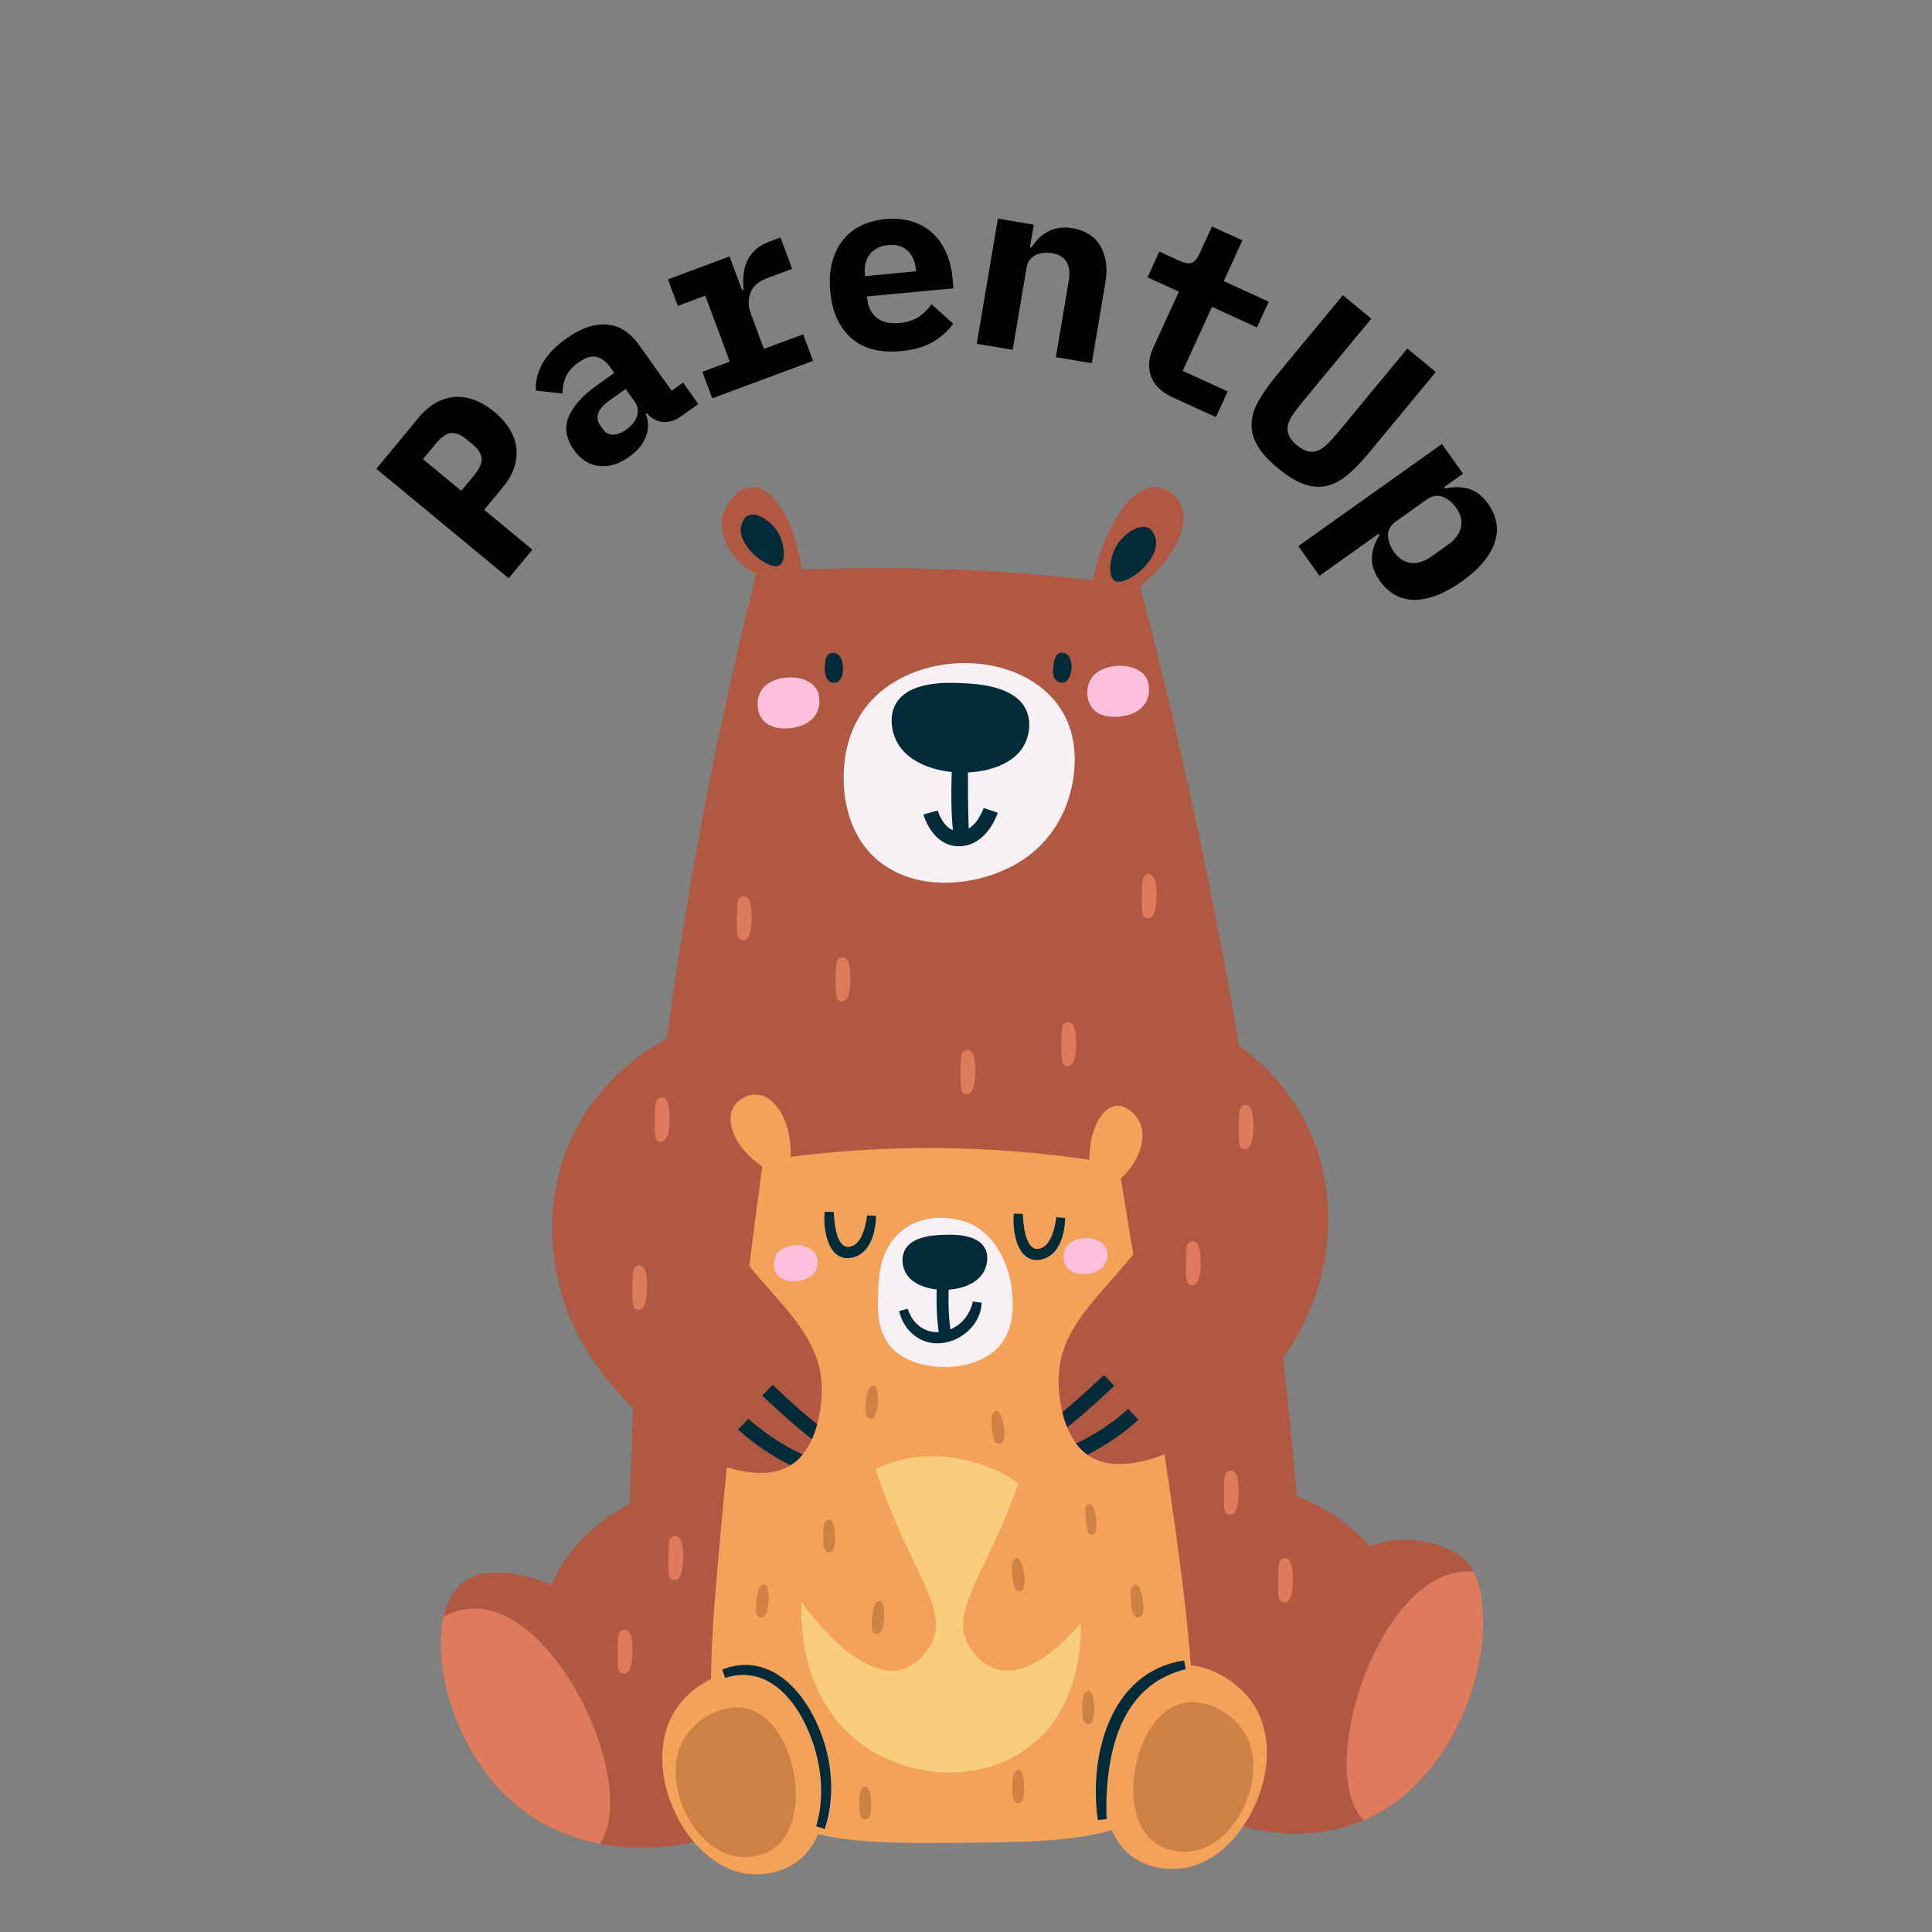 <svg xmlns="http://www.w3.org/2000/svg" xmlns:xlink="http://www.w3.org/1999/xlink" width="500" zoomAndPan="magnify" viewBox="0 0 375 375" height="500" preserveAspectRatio="xMidYMid meet" version="1.0"><rect x="0" y="0" width="375" height="375" fill="#808080" stroke="none"/><defs><g/><clipPath id="32fc001bae"><path d="M 85 94.383 L 288 94.383 L 288 359 L 85 359 Z M 85 94.383 " clip-rule="nonzero"/></clipPath></defs><g clip-path="url(#32fc001bae)"><path fill="#b05841" d="M 265.355 353.031 C 265.121 353.137 264.891 353.238 264.656 353.332 C 251.172 359.105 237.359 353.602 233.465 351.891 C 219.113 354.285 202.469 356.113 183.934 356.449 C 169.145 356.711 155.59 355.977 143.504 354.734 C 134.48 358.488 124.977 359.543 116.395 357.875 C 110.387 356.711 104.84 354.215 100.219 350.379 C 88.836 340.93 83.793 323.953 86.09 313.805 L 86.09 313.797 C 86.723 310.973 87.926 308.68 89.727 307.223 C 91.598 305.711 96.121 303.469 107.043 307.516 C 108.07 305.293 109.754 302.293 112.492 299.277 C 116.016 295.395 119.762 293.176 122.227 291.957 C 122.477 281.777 122.914 271.406 123.57 260.859 C 126.965 206.289 135.551 156.281 146.754 111.406 C 141.438 108.602 139.117 103.289 140.543 99.289 C 141.371 96.965 143.652 94.566 146.066 94.551 C 149.98 94.527 154.211 100.766 155.629 110.52 C 168.102 110.031 181.562 110.129 195.859 111.113 C 201.445 111.496 206.871 111.996 212.129 112.59 C 214.57 101.598 219.586 94.438 224.258 94.562 C 226.152 94.609 228.07 95.863 228.988 97.516 C 231.117 101.336 228.402 108.121 221.301 113.773 C 230.938 150.684 239.438 191.375 245.555 235.543 C 248.172 254.422 250.188 272.742 251.699 290.445 C 254.359 291.402 257.898 293.043 261.461 295.914 C 263.246 297.348 264.688 298.812 265.844 300.152 C 267.691 299.449 271.609 298.254 276.363 299.168 C 280.16 299.898 283.293 301.648 284.527 302.961 C 285.086 303.547 285.566 304.254 285.992 305.059 C 291.547 315.727 285.117 343.992 265.355 353.031 Z M 265.355 353.031 " fill-opacity="1" fill-rule="nonzero"/></g><path fill="#de7b5c" d="M 265.355 353.031 C 265.121 353.137 264.891 353.238 264.656 353.332 C 255.445 343.488 267.047 307.664 282.984 305.145 C 284.039 304.98 285.047 304.965 285.992 305.059 C 291.547 315.727 285.117 343.992 265.355 353.031 Z M 265.355 353.031 " fill-opacity="1" fill-rule="nonzero"/><path fill="#de7b5c" d="M 116.395 357.875 C 110.387 356.711 104.84 354.215 100.219 350.379 C 88.836 340.93 83.793 323.953 86.09 313.805 L 86.09 313.797 C 87.773 312.906 90.055 312.105 92.707 312.23 C 108.711 312.973 124.082 346.828 116.395 357.875 Z M 116.395 357.875 " fill-opacity="1" fill-rule="nonzero"/><path fill="#022b3a" d="M 150.832 103.07 C 152.359 105.406 152.609 108.992 151.312 109.73 C 149.418 110.809 143.355 106.312 143.797 102.422 C 143.812 102.285 144.02 100.656 145.168 100.078 C 146.84 99.238 149.543 101.094 150.832 103.07 Z M 150.832 103.07 " fill-opacity="1" fill-rule="nonzero"/><path fill="#022b3a" d="M 216.891 105.656 C 215.27 108.137 215 111.949 216.379 112.734 C 218.391 113.879 224.836 109.102 224.367 104.969 C 224.352 104.82 224.133 103.09 222.906 102.477 C 221.133 101.586 218.258 103.555 216.891 105.656 Z M 216.891 105.656 " fill-opacity="1" fill-rule="nonzero"/><path fill="#f7f0f5" d="M 207.637 154.238 C 207.051 156.293 205.027 162.973 197.758 167.383 C 190.934 171.527 180.207 173.227 172.426 168.457 C 166.023 164.531 164.664 158.086 164.172 155.77 C 163.965 154.773 161.027 139.516 174.055 132.09 C 183.203 126.871 196 127.711 203.219 134.426 C 211.18 141.828 208.105 152.602 207.637 154.238 Z M 207.637 154.238 " fill-opacity="1" fill-rule="nonzero"/><path fill="#022b3a" d="M 199.238 137.949 C 200.25 140.309 199.758 143.234 198.418 145.238 C 194.07 151.742 178.805 151.508 174.438 144.602 C 173.102 142.492 172.5 139.305 173.762 136.828 C 176.168 132.098 184.102 132.473 186.801 132.602 C 189.621 132.738 197.16 133.094 199.238 137.949 Z M 199.238 137.949 " fill-opacity="1" fill-rule="nonzero"/><path fill="#022b3a" d="M 162.512 126.957 C 164.02 127.848 164 131.637 162.527 132.395 C 161.898 132.719 161.203 132.387 161.16 132.367 C 159.719 131.656 160.117 128.91 160.168 128.578 C 160.27 127.938 160.395 127.223 160.965 126.895 C 161.441 126.625 162.086 126.703 162.512 126.957 Z M 162.512 126.957 " fill-opacity="1" fill-rule="nonzero"/><path fill="#022b3a" d="M 207.082 127.004 C 208.508 128.023 208.16 131.801 206.629 132.426 C 205.977 132.691 205.309 132.305 205.266 132.277 C 203.891 131.445 204.527 128.746 204.609 128.418 C 204.766 127.789 204.949 127.086 205.547 126.812 C 206.047 126.586 206.68 126.719 207.082 127.004 Z M 207.082 127.004 " fill-opacity="1" fill-rule="nonzero"/><path fill="#022b3a" d="M 187.953 142.898 C 187.891 147.645 187.816 153.504 187.949 158.215 C 187.996 159.906 188.039 161.59 188.109 163.242 L 185.242 163.562 C 184.27 156.652 184.711 149.699 185.07 142.766 C 185.07 142.766 187.953 142.898 187.953 142.898 Z M 187.953 142.898 " fill-opacity="1" fill-rule="nonzero"/><path fill="#022b3a" d="M 186.133 164.262 C 185.551 164.262 185.082 164.18 184.797 164.117 C 180.797 163.215 179.387 158.613 179.242 158.09 L 182.02 157.309 C 182.059 157.449 183.02 160.758 185.438 161.305 C 185.594 161.34 186.152 161.445 186.844 161.305 C 189.555 160.758 190.883 156.98 190.938 156.82 L 193.668 157.758 C 193.355 158.676 191.566 163.297 187.414 164.133 C 186.949 164.227 186.516 164.262 186.133 164.262 Z M 186.133 164.262 " fill-opacity="1" fill-rule="nonzero"/><path fill="#ffc0de" d="M 158.629 138.141 C 157.281 141.242 153.219 141.375 152.672 141.383 C 151.754 141.398 149.484 141.438 148.074 139.734 C 146.734 138.117 146.793 135.672 147.711 134.125 C 149.684 130.809 156.238 130.574 158.324 133.551 C 159.266 134.887 159.227 136.77 158.629 138.141 Z M 158.629 138.141 " fill-opacity="1" fill-rule="nonzero"/><path fill="#ffc0de" d="M 222.621 135.891 C 221.27 138.988 217.207 139.121 216.664 139.133 C 215.742 139.148 213.473 139.188 212.062 137.484 C 210.723 135.863 210.781 133.422 211.699 131.875 C 213.672 128.559 220.227 128.324 222.312 131.301 C 223.254 132.637 223.215 134.52 222.621 135.891 Z M 222.621 135.891 " fill-opacity="1" fill-rule="nonzero"/><path fill="#f4a259" d="M 211.438 225.125 C 211.461 218.965 214 214.895 216.66 214.637 C 218.434 214.461 220.121 216 220.906 217.273 C 222.746 220.266 221.57 225.023 217.551 228.762 C 219.195 238.668 221.305 251.605 223.664 266.77 C 233.52 330.055 233.641 341.25 226.137 349.055 C 218.055 357.461 205.352 357.551 184.742 357.703 C 168.277 357.82 154.266 357.836 145.277 348.906 C 136.746 340.438 137.184 328.293 139.359 303.242 C 141.121 282.965 143.785 256.922 147.957 226.418 C 142.477 222.742 140.707 217.59 142.414 214.785 C 143.336 213.27 145.367 212.281 147.148 212.488 C 150.523 212.879 153.691 217.637 153.461 224.551 C 161.406 223.527 170.477 222.82 180.477 222.828 C 192.105 222.832 202.523 223.797 211.438 225.125 Z M 211.438 225.125 " fill-opacity="1" fill-rule="nonzero"/><path fill="#f4a259" d="M 155.609 360.625 C 152.293 363.641 147.457 364.305 143.715 363.449 C 132.246 360.828 123.984 342.289 131.316 331.582 C 134.754 326.559 141.855 322.914 147.793 324.57 C 159.785 327.914 164.836 352.227 155.609 360.625 Z M 155.609 360.625 " fill-opacity="1" fill-rule="nonzero"/><path fill="#ce8144" d="M 150.984 358.133 C 148.555 360.344 145.012 360.832 142.27 360.203 C 133.867 358.281 127.812 344.699 133.184 336.852 C 135.703 333.168 140.906 330.5 145.258 331.715 C 154.043 334.164 157.746 351.98 150.984 358.133 Z M 150.984 358.133 " fill-opacity="1" fill-rule="nonzero"/><path fill="#f4a259" d="M 218.828 359.594 C 222.145 362.613 226.98 363.277 230.723 362.422 C 242.191 359.801 250.453 341.262 243.121 330.551 C 239.684 325.531 232.586 321.887 226.645 323.543 C 214.652 326.883 209.602 351.199 218.828 359.594 Z M 218.828 359.594 " fill-opacity="1" fill-rule="nonzero"/><path fill="#ce8144" d="M 223.453 357.105 C 225.883 359.316 229.426 359.805 232.168 359.176 C 240.574 357.254 246.629 343.672 241.254 335.82 C 238.738 332.141 233.535 329.473 229.18 330.684 C 220.395 333.133 216.691 350.953 223.453 357.105 Z M 223.453 357.105 " fill-opacity="1" fill-rule="nonzero"/><path fill="#f7f0f5" d="M 196.418 250.516 C 196.543 251.957 197.566 259.055 192.336 262.75 C 187.23 266.359 178.801 266.113 174.152 262.59 C 169.852 259.324 170.387 253.453 170.461 250.777 C 170.535 247.922 170.691 242.188 175.297 238.695 C 180.52 234.73 187.039 237.004 187.348 237.113 C 195.352 240.051 196.352 249.762 196.418 250.516 Z M 196.418 250.516 " fill-opacity="1" fill-rule="nonzero"/><path fill="#022b3a" d="M 175.531 242.836 C 174.887 244.277 175.156 246.086 175.961 247.336 C 178.57 251.383 187.977 251.398 190.738 247.191 C 191.582 245.902 191.988 243.945 191.234 242.406 C 189.801 239.469 184.914 239.621 183.246 239.672 C 181.508 239.727 176.863 239.867 175.531 242.836 Z M 175.531 242.836 " fill-opacity="1" fill-rule="nonzero"/><path fill="#022b3a" d="M 182.422 259.918 C 181.113 252.645 182.219 245.152 182.266 244.836 L 184.551 245.18 C 184.539 245.254 183.457 252.621 184.695 259.512 Z M 182.422 259.918 " fill-opacity="1" fill-rule="nonzero"/><path fill="#ffc0de" d="M 158.367 246.496 C 157.359 248.664 154.488 248.684 154.105 248.684 C 153.453 248.676 151.852 248.664 150.887 247.438 C 149.969 246.27 150.051 244.547 150.73 243.469 C 152.18 241.164 156.812 241.113 158.234 243.25 C 158.871 244.211 158.812 245.539 158.367 246.496 Z M 158.367 246.496 " fill-opacity="1" fill-rule="nonzero"/><path fill="#ffc0de" d="M 214.598 245.113 C 213.59 247.277 210.723 247.301 210.336 247.297 C 209.688 247.293 208.082 247.281 207.117 246.051 C 206.199 244.883 206.285 243.16 206.961 242.086 C 208.414 239.777 213.043 239.727 214.465 241.867 C 215.105 242.828 215.047 244.156 214.598 245.113 Z M 214.598 245.113 " fill-opacity="1" fill-rule="nonzero"/><path fill="#022b3a" d="M 161.812 235.246 C 161.922 237.094 162.258 241.793 164.484 242.035 C 165.727 242.055 166.586 241.176 167.156 240.074 C 167.781 238.855 168.125 237.371 168.316 235.902 L 170.047 236.02 C 169.953 238.941 169.133 242.793 165.961 243.961 C 160.883 245.594 159.656 238.789 160.082 235.203 C 160.082 235.203 161.812 235.246 161.812 235.246 Z M 161.812 235.246 " fill-opacity="1" fill-rule="nonzero"/><path fill="#022b3a" d="M 198.523 235.617 C 198.613 237.469 198.949 242.199 201.195 242.422 C 202.441 242.445 203.305 241.559 203.875 240.449 C 204.5 239.23 204.84 237.742 205.027 236.273 L 206.754 236.391 C 206.656 239.309 205.832 243.152 202.664 244.32 C 197.602 245.941 196.395 239.148 196.789 235.574 C 196.789 235.574 198.523 235.617 198.523 235.617 Z M 198.523 235.617 " fill-opacity="1" fill-rule="nonzero"/><path fill="#022b3a" d="M 176.195 254.031 C 177.754 258.996 183.105 260.008 186.734 256.523 C 187.773 255.5 188.492 254.121 188.832 252.617 L 190.547 252.855 C 190.309 258.949 182.551 263.09 177.547 259.258 C 175.98 258.07 174.965 256.355 174.516 254.469 Z M 176.195 254.031 " fill-opacity="1" fill-rule="nonzero"/><path fill="#f9cd7d" d="M 209.797 314.375 C 209.812 318.41 209.871 331.637 199.434 339.305 C 190.25 346.051 177.586 345.078 168.848 339.633 C 154.809 330.883 155.477 313.445 155.57 311.016 C 155.707 307.441 156.234 293.734 167.492 286.52 C 177.059 280.387 189.398 282.133 197.629 287.836 C 209.719 296.203 209.781 310.902 209.797 314.375 Z M 209.797 314.375 " fill-opacity="1" fill-rule="nonzero"/><path fill="#f4a259" d="M 201.199 277.102 C 209.59 278.285 217.977 279.465 226.367 280.648 C 225.707 284.43 224.301 290.598 221.027 297.555 C 215.492 309.312 203.172 326.426 193.691 324.047 C 189.723 323.051 187.812 319.035 187.684 318.758 C 185.223 313.375 189.254 307.832 194.02 297.082 C 195.996 292.629 198.723 285.875 201.199 277.102 Z M 201.199 277.102 " fill-opacity="1" fill-rule="nonzero"/><path fill="#f4a259" d="M 167.398 277.102 C 159.008 278.285 150.621 279.465 142.23 280.648 C 142.895 284.43 144.297 290.598 147.57 297.555 C 153.105 309.312 165.426 326.426 174.906 324.047 C 178.879 323.051 180.789 319.035 180.914 318.758 C 183.375 313.375 179.344 307.832 174.578 297.082 C 172.602 292.629 169.875 285.875 167.398 277.102 Z M 167.398 277.102 " fill-opacity="1" fill-rule="nonzero"/><path fill="#b05841" d="M 255.594 250.668 C 248.375 272.992 222.648 288.84 211.914 282.906 C 211.613 282.738 211.328 282.559 211.055 282.355 C 210.211 281.754 209.488 281.012 208.879 280.191 C 208.16 279.227 207.598 278.148 207.145 277.047 C 206.746 276.059 206.438 275.051 206.203 274.098 C 205.52 271.266 205.461 268.828 205.453 268.402 C 205.293 254.828 218.105 249.375 226.809 233.449 C 230.586 226.527 234.688 215.598 234.297 199.242 C 237.965 201.055 247.078 206.164 252.934 216.977 C 260.984 231.852 256.93 246.547 255.594 250.668 Z M 255.594 250.668 " fill-opacity="1" fill-rule="nonzero"/><path fill="#b05841" d="M 159.523 270.133 C 159.516 270.59 159.453 273.375 158.605 276.465 C 158.348 277.414 158.016 278.391 157.586 279.34 C 157.117 280.387 156.531 281.402 155.797 282.297 C 155.148 283.109 154.371 283.832 153.461 284.395 C 153.328 284.48 153.195 284.562 153.062 284.637 C 142.328 290.562 116.602 274.723 109.379 252.398 C 108.047 248.277 103.992 233.574 112.043 218.707 C 117.895 207.895 127.012 202.777 130.68 200.973 C 130.285 217.328 134.391 228.258 138.168 235.172 C 146.863 251.105 159.684 256.555 159.523 270.133 Z M 159.523 270.133 " fill-opacity="1" fill-rule="nonzero"/><path fill="#022b3a" d="M 155.797 282.297 C 155.148 283.109 154.371 283.832 153.461 284.395 C 147.363 281.395 143.445 277.641 143.254 277.461 L 145.27 275.383 C 145.312 275.422 149.512 279.434 155.797 282.297 Z M 155.797 282.297 " fill-opacity="1" fill-rule="nonzero"/><path fill="#022b3a" d="M 158.605 276.465 C 158.348 277.414 158.016 278.391 157.586 279.34 C 153.238 275.973 148.227 271.133 147.949 270.875 L 149.965 268.789 C 150.027 268.848 154.551 273.219 158.605 276.465 Z M 158.605 276.465 " fill-opacity="1" fill-rule="nonzero"/><path fill="#022b3a" d="M 220.973 275.562 C 220.789 275.742 216.988 279.383 211.055 282.355 C 210.211 281.754 209.488 281.012 208.879 280.191 C 214.914 277.352 218.918 273.523 218.965 273.484 Z M 220.973 275.562 " fill-opacity="1" fill-rule="nonzero"/><path fill="#022b3a" d="M 216.281 268.973 C 216.016 269.23 211.371 273.711 207.145 277.047 C 206.746 276.059 206.438 275.051 206.203 274.098 C 210.102 270.914 214.207 266.949 214.266 266.891 Z M 216.281 268.973 " fill-opacity="1" fill-rule="nonzero"/><path fill="#de7b5c" d="M 206.004 203.121 C 206.012 199.707 206.121 198.922 206.727 198.566 C 206.785 198.535 207.207 198.297 207.652 198.438 C 208.891 198.828 208.867 201.715 208.863 202.621 C 208.855 203.492 208.836 206.512 207.52 206.93 C 207.504 206.934 207.055 207.066 206.648 206.836 C 206.055 206.504 206 205.668 206.004 203.121 Z M 206.004 203.121 " fill-opacity="1" fill-rule="nonzero"/><path fill="#de7b5c" d="M 162.207 190.539 C 162.215 187.121 162.324 186.34 162.93 185.984 C 162.984 185.953 163.41 185.715 163.855 185.855 C 165.094 186.246 165.07 189.133 165.066 190.035 C 165.059 190.906 165.039 193.93 163.723 194.344 C 163.707 194.352 163.258 194.484 162.852 194.254 C 162.258 193.918 162.203 193.082 162.207 190.539 Z M 162.207 190.539 " fill-opacity="1" fill-rule="nonzero"/><path fill="#de7b5c" d="M 122.75 250.332 C 122.758 246.914 122.867 246.133 123.473 245.777 C 123.527 245.746 123.953 245.508 124.398 245.648 C 125.637 246.039 125.613 248.926 125.609 249.828 C 125.602 250.703 125.582 253.723 124.266 254.137 C 124.25 254.145 123.801 254.277 123.395 254.047 C 122.801 253.715 122.746 252.879 122.75 250.332 Z M 122.75 250.332 " fill-opacity="1" fill-rule="nonzero"/><path fill="#de7b5c" d="M 237.57 290.164 C 237.574 286.746 237.684 285.961 238.293 285.609 C 238.348 285.574 238.773 285.336 239.215 285.477 C 240.453 285.871 240.434 288.754 240.426 289.66 C 240.422 290.531 240.398 293.555 239.086 293.969 C 239.066 293.973 238.621 294.109 238.211 293.879 C 237.621 293.543 237.562 292.707 237.57 290.164 Z M 237.57 290.164 " fill-opacity="1" fill-rule="nonzero"/><path fill="#de7b5c" d="M 127.113 217.746 C 127.121 214.328 127.227 213.547 127.836 213.191 C 127.891 213.16 128.316 212.918 128.762 213.059 C 129.996 213.453 129.977 216.336 129.969 217.242 C 129.965 218.113 129.945 221.137 128.629 221.551 C 128.609 221.559 128.164 221.691 127.754 221.461 C 127.164 221.125 127.105 220.289 127.113 217.746 Z M 127.113 217.746 " fill-opacity="1" fill-rule="nonzero"/><path fill="#de7b5c" d="M 221.617 174.387 C 221.625 170.969 221.734 170.188 222.34 169.832 C 222.395 169.801 222.82 169.559 223.266 169.699 C 224.504 170.094 224.48 172.977 224.477 173.883 C 224.469 174.754 224.449 177.777 223.133 178.191 C 223.117 178.199 222.668 178.332 222.262 178.102 C 221.668 177.766 221.613 176.93 221.617 174.387 Z M 221.617 174.387 " fill-opacity="1" fill-rule="nonzero"/><path fill="#de7b5c" d="M 230.199 245.629 C 230.207 242.211 230.316 241.426 230.922 241.07 C 230.977 241.039 231.402 240.801 231.848 240.941 C 233.082 241.332 233.062 244.219 233.059 245.125 C 233.051 245.996 233.031 249.02 231.715 249.434 C 231.695 249.438 231.25 249.57 230.84 249.34 C 230.25 249.008 230.191 248.172 230.199 245.629 Z M 230.199 245.629 " fill-opacity="1" fill-rule="nonzero"/><path fill="#de7b5c" d="M 248.082 307.172 C 248.09 303.754 248.199 302.973 248.805 302.617 C 248.859 302.586 249.285 302.344 249.73 302.484 C 250.969 302.879 250.945 305.762 250.941 306.668 C 250.934 307.539 250.914 310.562 249.598 310.977 C 249.582 310.984 249.133 311.117 248.727 310.887 C 248.133 310.551 248.078 309.715 248.082 307.172 Z M 248.082 307.172 " fill-opacity="1" fill-rule="nonzero"/><path fill="#de7b5c" d="M 129.719 302.84 C 129.727 299.422 129.836 298.641 130.445 298.285 C 130.5 298.254 130.926 298.016 131.367 298.156 C 132.605 298.547 132.586 301.434 132.578 302.336 C 132.574 303.211 132.551 306.23 131.238 306.645 C 131.219 306.652 130.773 306.785 130.363 306.555 C 129.773 306.223 129.715 305.383 129.719 302.84 Z M 129.719 302.84 " fill-opacity="1" fill-rule="nonzero"/><path fill="#de7b5c" d="M 119.891 321.016 C 119.898 317.598 120.008 316.812 120.613 316.461 C 120.668 316.426 121.094 316.188 121.539 316.328 C 122.773 316.723 122.754 319.605 122.75 320.512 C 122.742 321.383 122.723 324.406 121.406 324.82 C 121.387 324.824 120.941 324.961 120.535 324.73 C 119.941 324.395 119.887 323.559 119.891 321.016 Z M 119.891 321.016 " fill-opacity="1" fill-rule="nonzero"/><path fill="#de7b5c" d="M 240.43 219.191 C 240.438 215.773 240.543 214.992 241.152 214.637 C 241.207 214.605 241.633 214.363 242.078 214.504 C 243.312 214.898 243.293 217.781 243.285 218.688 C 243.281 219.559 243.262 222.582 241.945 222.996 C 241.926 223.004 241.48 223.137 241.07 222.906 C 240.48 222.57 240.422 221.734 240.43 219.191 Z M 240.43 219.191 " fill-opacity="1" fill-rule="nonzero"/><path fill="#de7b5c" d="M 186.434 208.512 C 186.441 205.094 186.551 204.312 187.16 203.957 C 187.215 203.926 187.637 203.684 188.082 203.824 C 189.32 204.219 189.301 207.102 189.293 208.008 C 189.285 208.879 189.266 211.902 187.953 212.316 C 187.934 212.324 187.488 212.457 187.078 212.227 C 186.488 211.891 186.43 211.055 186.434 208.512 Z M 186.434 208.512 " fill-opacity="1" fill-rule="nonzero"/><path fill="#de7b5c" d="M 143.023 178.676 C 143.031 175.258 143.141 174.477 143.75 174.121 C 143.805 174.09 144.227 173.848 144.672 173.988 C 145.91 174.383 145.891 177.266 145.883 178.172 C 145.875 179.043 145.855 182.066 144.543 182.48 C 144.523 182.488 144.078 182.621 143.668 182.391 C 143.078 182.055 143.02 181.219 143.023 178.676 Z M 143.023 178.676 " fill-opacity="1" fill-rule="nonzero"/><path fill="#ce8144" d="M 210.75 294.715 C 210.98 297.07 211.105 297.602 211.547 297.809 C 211.59 297.828 211.895 297.965 212.195 297.836 C 213.02 297.488 212.816 295.5 212.754 294.875 C 212.691 294.273 212.48 292.191 211.547 291.992 C 211.535 291.988 211.219 291.926 210.953 292.113 C 210.566 292.383 210.582 292.961 210.75 294.715 Z M 210.75 294.715 " fill-opacity="1" fill-rule="nonzero"/><path fill="#ce8144" d="M 220.559 313.887 C 219.793 313.602 219.668 312.352 219.527 310.953 C 219.387 309.582 219.266 308.199 220.016 307.703 C 220.109 307.641 220.254 307.547 220.441 307.559 C 221.266 307.621 221.711 309.691 221.836 310.762 C 221.922 311.492 222.148 313.441 221.277 313.867 C 220.949 314.027 220.598 313.902 220.559 313.887 Z M 220.559 313.887 " fill-opacity="1" fill-rule="nonzero"/><path fill="#ce8144" d="M 197.535 308.773 C 196.77 308.484 196.645 307.234 196.5 305.836 C 196.363 304.465 196.238 303.082 196.992 302.586 C 197.082 302.527 197.227 302.43 197.418 302.441 C 198.238 302.504 198.684 304.578 198.809 305.645 C 198.895 306.375 199.121 308.328 198.254 308.75 C 197.922 308.91 197.574 308.785 197.535 308.773 Z M 197.535 308.773 " fill-opacity="1" fill-rule="nonzero"/><path fill="#ce8144" d="M 193.586 280.184 C 192.82 279.898 192.695 278.645 192.551 277.246 C 192.414 275.879 192.289 274.492 193.043 273.996 C 193.133 273.938 193.277 273.84 193.469 273.855 C 194.289 273.914 194.734 275.988 194.859 277.059 C 194.945 277.785 195.176 279.738 194.305 280.164 C 193.973 280.324 193.625 280.199 193.586 280.184 Z M 193.586 280.184 " fill-opacity="1" fill-rule="nonzero"/><path fill="#ce8144" d="M 160.492 301.215 C 159.762 300.852 159.77 299.594 159.777 298.188 C 159.785 296.812 159.809 295.422 160.605 295.008 C 160.703 294.957 160.859 294.879 161.043 294.91 C 161.855 295.059 162.082 297.164 162.094 298.242 C 162.102 298.977 162.121 300.941 161.211 301.273 C 160.867 301.398 160.531 301.234 160.492 301.215 Z M 160.492 301.215 " fill-opacity="1" fill-rule="nonzero"/><path fill="#ce8144" d="M 167.508 353.078 C 166.777 352.711 166.785 351.453 166.793 350.051 C 166.801 348.672 166.824 347.281 167.621 346.867 C 167.719 346.82 167.875 346.738 168.059 346.773 C 168.871 346.918 169.098 349.027 169.109 350.105 C 169.117 350.84 169.137 352.801 168.227 353.133 C 167.883 353.258 167.547 353.098 167.508 353.078 Z M 167.508 353.078 " fill-opacity="1" fill-rule="nonzero"/><path fill="#ce8144" d="M 197.207 349.871 C 196.477 349.504 196.484 348.246 196.492 346.84 C 196.5 345.465 196.523 344.074 197.32 343.66 C 197.418 343.609 197.574 343.531 197.758 343.562 C 198.57 343.711 198.797 345.82 198.805 346.895 C 198.812 347.629 198.836 349.594 197.926 349.926 C 197.578 350.051 197.246 349.891 197.207 349.871 Z M 197.207 349.871 " fill-opacity="1" fill-rule="nonzero"/><path fill="#ce8144" d="M 210.801 334.523 C 210.07 334.156 210.078 332.898 210.086 331.496 C 210.09 330.117 210.113 328.727 210.914 328.312 C 211.012 328.266 211.168 328.184 211.352 328.219 C 212.164 328.363 212.387 330.473 212.398 331.551 C 212.406 332.285 212.43 334.246 211.516 334.578 C 211.172 334.703 210.84 334.543 210.801 334.523 Z M 210.801 334.523 " fill-opacity="1" fill-rule="nonzero"/><path fill="#ce8144" d="M 168.477 275.176 C 167.785 274.734 167.922 273.484 168.074 272.09 C 168.219 270.719 168.387 269.34 169.223 269.008 C 169.324 268.969 169.488 268.906 169.668 268.957 C 170.461 269.188 170.469 271.309 170.371 272.379 C 170.301 273.109 170.121 275.066 169.184 275.301 C 168.828 275.391 168.512 275.195 168.477 275.176 Z M 168.477 275.176 " fill-opacity="1" fill-rule="nonzero"/><path fill="#ce8144" d="M 169.695 316.992 C 169.004 316.555 169.141 315.301 169.293 313.906 C 169.438 312.539 169.605 311.156 170.441 310.828 C 170.543 310.785 170.707 310.723 170.887 310.773 C 171.68 311.004 171.688 313.125 171.59 314.195 C 171.523 314.926 171.34 316.883 170.402 317.121 C 170.047 317.207 169.73 317.016 169.695 316.992 Z M 169.695 316.992 " fill-opacity="1" fill-rule="nonzero"/><path fill="#ce8144" d="M 147.242 313.797 C 146.551 313.359 146.688 312.109 146.84 310.711 C 146.984 309.344 147.152 307.961 147.988 307.633 C 148.09 307.594 148.254 307.527 148.434 307.582 C 149.227 307.809 149.234 309.93 149.137 311.004 C 149.066 311.734 148.887 313.691 147.949 313.926 C 147.594 314.016 147.277 313.82 147.242 313.797 Z M 147.242 313.797 " fill-opacity="1" fill-rule="nonzero"/><path fill="#022b3a" d="M 140.18 324.047 C 152.289 319.426 160.297 334.016 161.172 344.152 C 161.586 347.773 161.223 351.523 160.078 354.992 L 158.426 354.48 C 159.391 351.203 159.609 347.758 159.188 344.375 C 158.152 335.457 151.637 322.156 140.754 325.68 C 140.754 325.68 140.18 324.047 140.18 324.047 Z M 140.18 324.047 " fill-opacity="1" fill-rule="nonzero"/><path fill="#022b3a" d="M 213.086 353.277 C 211.297 340.848 215.43 324.465 229.816 322.289 C 229.816 322.289 230.152 323.988 230.152 323.988 C 227.242 324.695 224.535 326.035 222.367 328 C 216.762 333.117 215.125 341.184 214.793 348.516 C 214.719 350.035 214.73 351.586 214.809 353.082 Z M 213.086 353.277 " fill-opacity="1" fill-rule="nonzero"/><g fill="#000000" fill-opacity="1"><g transform="translate(96.422, 115.036)"><g><path d="M 2.312 -2.797 L -23.379 -24.043 L -15.16 -33.98 C -14.125 -35.23 -13.012 -36.191 -11.82 -36.855 C -10.629 -37.523 -9.398 -37.898 -8.129 -37.988 C -6.859 -38.074 -5.578 -37.871 -4.289 -37.383 C -2.996 -36.895 -1.727 -36.133 -0.477 -35.098 C 0.777 -34.062 1.762 -32.957 2.484 -31.785 C 3.207 -30.609 3.645 -29.387 3.797 -28.125 C 3.953 -26.863 3.812 -25.582 3.383 -24.285 C 2.949 -22.992 2.219 -21.719 1.184 -20.465 L -2.441 -16.086 L 6.91 -8.355 Z M -6.895 -19.77 L -4.43 -22.75 C -3.352 -24.051 -2.852 -25.156 -2.926 -26.062 C -3.004 -26.973 -3.605 -27.895 -4.734 -28.828 L -5.836 -29.738 C -6.965 -30.672 -7.984 -31.09 -8.891 -30.996 C -9.797 -30.898 -10.789 -30.199 -11.863 -28.898 L -14.328 -25.918 Z M -6.895 -19.77 "/></g></g></g><g fill="#000000" fill-opacity="1"><g transform="translate(113.277, 94.26)"><g><path d="M 18.957 -13.477 C 17.762 -12.629 16.586 -12.25 15.426 -12.344 C 14.266 -12.438 13.215 -13.008 12.273 -14.059 L 12.078 -13.922 C 12.656 -12.34 12.645 -10.828 12.047 -9.387 C 11.453 -7.945 10.375 -6.672 8.816 -5.566 C 6.871 -4.184 4.934 -3.598 3.008 -3.809 C 1.078 -4.02 -0.559 -5.07 -1.906 -6.965 C -3.402 -9.066 -3.742 -11.168 -2.93 -13.27 C -2.117 -15.371 -0.234 -17.473 2.723 -19.574 L 5.953 -21.875 L 5.234 -22.887 C 4.387 -24.078 3.465 -24.781 2.477 -24.996 C 1.484 -25.207 0.324 -24.844 -0.996 -23.902 C -2.219 -23.035 -3.039 -22.102 -3.457 -21.098 C -3.879 -20.098 -4.094 -19.027 -4.102 -17.887 L -9.25 -18.445 C -9.387 -20.07 -8.996 -21.762 -8.082 -23.523 C -7.168 -25.289 -5.582 -26.973 -3.324 -28.578 C -0.574 -30.535 2.02 -31.43 4.461 -31.27 C 6.898 -31.109 9.023 -29.758 10.828 -27.215 L 17.086 -18.418 L 19.305 -19.996 L 22.266 -15.832 Z M 8.312 -10.891 C 9.324 -11.609 10.004 -12.465 10.355 -13.457 C 10.707 -14.449 10.547 -15.41 9.883 -16.348 L 8.168 -18.758 L 5.094 -16.574 C 2.73 -14.895 2.113 -13.262 3.238 -11.68 L 3.793 -10.902 C 4.293 -10.199 4.941 -9.863 5.746 -9.887 C 6.547 -9.91 7.406 -10.246 8.312 -10.891 Z M 8.312 -10.891 "/></g></g></g><g fill="#000000" fill-opacity="1"><g transform="translate(134.934, 78.554)"><g><path d="M 1.395 -6.379 L 6.723 -8.363 L 1.957 -21.164 L -3.367 -19.18 L -5.285 -24.328 L 6.668 -28.777 L 9.098 -22.242 L 9.414 -22.359 C 9.309 -23.273 9.297 -24.195 9.379 -25.125 C 9.457 -26.055 9.672 -26.934 10.027 -27.762 C 10.379 -28.59 10.91 -29.336 11.609 -30.008 C 12.312 -30.676 13.23 -31.223 14.367 -31.645 L 16.559 -32.461 L 18.824 -26.371 L 13.902 -24.539 C 12.258 -23.93 11.203 -22.984 10.727 -21.703 C 10.254 -20.422 10.277 -19.078 10.797 -17.676 L 13.348 -10.828 L 20.957 -13.66 L 22.871 -8.512 L 3.312 -1.234 Z M 1.395 -6.379 "/></g></g></g><g fill="#000000" fill-opacity="1"><g transform="translate(159.919, 68.988)"><g><path d="M 14.984 -0.844 C 10.863 -0.453 7.633 -1.301 5.293 -3.379 C 2.953 -5.461 1.598 -8.469 1.223 -12.398 C 1.035 -14.395 1.141 -16.219 1.543 -17.871 C 1.945 -19.527 2.609 -20.965 3.531 -22.188 C 4.457 -23.41 5.629 -24.387 7.047 -25.109 C 8.465 -25.836 10.094 -26.289 11.93 -26.461 C 13.77 -26.637 15.445 -26.5 16.961 -26.051 C 18.473 -25.602 19.789 -24.887 20.906 -23.906 C 22.02 -22.926 22.93 -21.691 23.629 -20.207 C 24.332 -18.723 24.77 -17.027 24.953 -15.129 L 25.148 -13.035 L 8.367 -11.445 L 8.406 -11.016 C 8.555 -9.43 9.168 -8.203 10.242 -7.328 C 11.316 -6.453 12.805 -6.109 14.707 -6.289 C 16.164 -6.426 17.391 -6.824 18.383 -7.477 C 19.379 -8.129 20.211 -8.953 20.887 -9.945 L 25.082 -6.168 C 24.242 -4.906 23.008 -3.766 21.375 -2.746 C 19.746 -1.73 17.613 -1.094 14.984 -0.844 Z M 12.457 -21.426 C 10.934 -21.281 9.766 -20.699 8.953 -19.68 C 8.137 -18.656 7.805 -17.355 7.957 -15.77 L 7.992 -15.391 L 17.883 -16.328 L 17.844 -16.707 C 17.691 -18.324 17.137 -19.551 16.176 -20.387 C 15.219 -21.223 13.977 -21.57 12.457 -21.426 Z M 12.457 -21.426 "/></g></g></g><g fill="#000000" fill-opacity="1"><g transform="translate(186.528, 66.213)"><g><path d="M 3.062 0.516 L 7.164 -23.785 L 14.133 -22.605 L 13.387 -18.18 L 13.668 -18.133 C 14.066 -18.777 14.52 -19.359 15.031 -19.891 C 15.539 -20.418 16.121 -20.859 16.781 -21.215 C 17.438 -21.574 18.172 -21.82 18.988 -21.957 C 19.801 -22.094 20.695 -22.082 21.668 -21.918 C 22.832 -21.719 23.863 -21.344 24.773 -20.789 C 25.68 -20.23 26.41 -19.5 26.969 -18.602 C 27.527 -17.699 27.906 -16.648 28.109 -15.453 C 28.312 -14.258 28.289 -12.922 28.039 -11.445 L 25.383 4.285 L 18.414 3.109 L 20.91 -11.68 C 21.441 -14.82 20.34 -16.621 17.609 -17.082 C 17.074 -17.172 16.535 -17.188 15.992 -17.133 C 15.453 -17.082 14.953 -16.938 14.492 -16.711 C 14.035 -16.48 13.652 -16.164 13.34 -15.766 C 13.031 -15.367 12.828 -14.867 12.727 -14.273 L 10.031 1.691 Z M 3.062 0.516 "/></g></g></g><g fill="#000000" fill-opacity="1"><g transform="translate(212.948, 70.419)"><g><path d="M 14.766 6.754 C 12.449 5.695 11.008 4.297 10.434 2.566 C 9.859 0.832 10.004 -0.973 10.863 -2.855 L 15.871 -13.801 L 9.789 -16.582 L 12.074 -21.578 L 16.027 -19.77 C 16.984 -19.332 17.75 -19.207 18.328 -19.398 C 18.902 -19.59 19.426 -20.191 19.887 -21.207 L 22.293 -26.461 L 28.199 -23.762 L 24.582 -15.855 L 33.312 -11.863 L 31.027 -6.867 L 22.297 -10.859 L 16.617 1.562 L 25.348 5.555 L 23.062 10.547 Z M 14.766 6.754 "/></g></g></g><g fill="#000000" fill-opacity="1"><g transform="translate(237.38, 81.319)"><g><path d="M 28.785 -19.457 L 15.336 -3.188 C 14.668 -2.375 14.082 -1.609 13.586 -0.883 C 13.09 -0.156 12.766 0.535 12.613 1.195 C 12.461 1.852 12.512 2.504 12.766 3.148 C 13.02 3.789 13.551 4.445 14.359 5.117 C 15.172 5.785 15.914 6.184 16.594 6.312 C 17.273 6.441 17.922 6.367 18.539 6.094 C 19.16 5.82 19.777 5.371 20.398 4.746 C 21.016 4.121 21.66 3.406 22.332 2.594 L 35.781 -13.676 L 41.301 -9.109 L 28.461 6.422 C 27 8.191 25.605 9.641 24.277 10.773 C 22.949 11.906 21.586 12.641 20.195 12.977 C 18.801 13.312 17.332 13.211 15.789 12.68 C 14.246 12.148 12.543 11.113 10.68 9.57 C 8.812 8.027 7.473 6.551 6.66 5.133 C 5.848 3.719 5.477 2.297 5.543 0.863 C 5.613 -0.566 6.078 -2.043 6.938 -3.559 C 7.801 -5.078 8.961 -6.719 10.422 -8.488 L 23.266 -24.02 Z M 28.785 -19.457 "/></g></g></g><g fill="#000000" fill-opacity="1"><g transform="translate(258.159, 98.17)"><g><path d="M 21.715 -11.988 L 25.812 -6.227 L 22.152 -3.625 L 22.348 -3.355 C 23.891 -3.711 25.387 -3.699 26.828 -3.316 C 28.27 -2.938 29.566 -1.941 30.707 -0.332 C 31.504 0.781 32.02 1.949 32.258 3.164 C 32.5 4.379 32.426 5.625 32.039 6.895 C 31.656 8.164 30.934 9.461 29.879 10.777 C 28.824 12.094 27.387 13.398 25.57 14.691 C 23.754 15.984 22.051 16.91 20.461 17.477 C 18.871 18.043 17.41 18.297 16.086 18.246 C 14.758 18.191 13.559 17.852 12.488 17.227 C 11.418 16.602 10.484 15.73 9.691 14.617 C 8.547 13.008 8.027 11.465 8.129 9.984 C 8.23 8.508 8.715 7.086 9.582 5.727 L 9.391 5.453 L -2.055 13.594 L -6.152 7.832 Z M 12.398 8.941 C 13.32 10.238 14.426 10.957 15.715 11.094 C 17.004 11.23 18.352 10.801 19.75 9.805 L 22.863 7.59 C 24.266 6.594 25.113 5.465 25.406 4.199 C 25.699 2.938 25.383 1.656 24.461 0.359 C 23.742 -0.652 22.871 -1.352 21.852 -1.742 C 20.836 -2.129 19.793 -1.945 18.73 -1.191 L 12.812 3.02 C 11.75 3.773 11.234 4.699 11.266 5.789 C 11.301 6.879 11.676 7.93 12.398 8.941 Z M 12.398 8.941 "/></g></g></g></svg>
